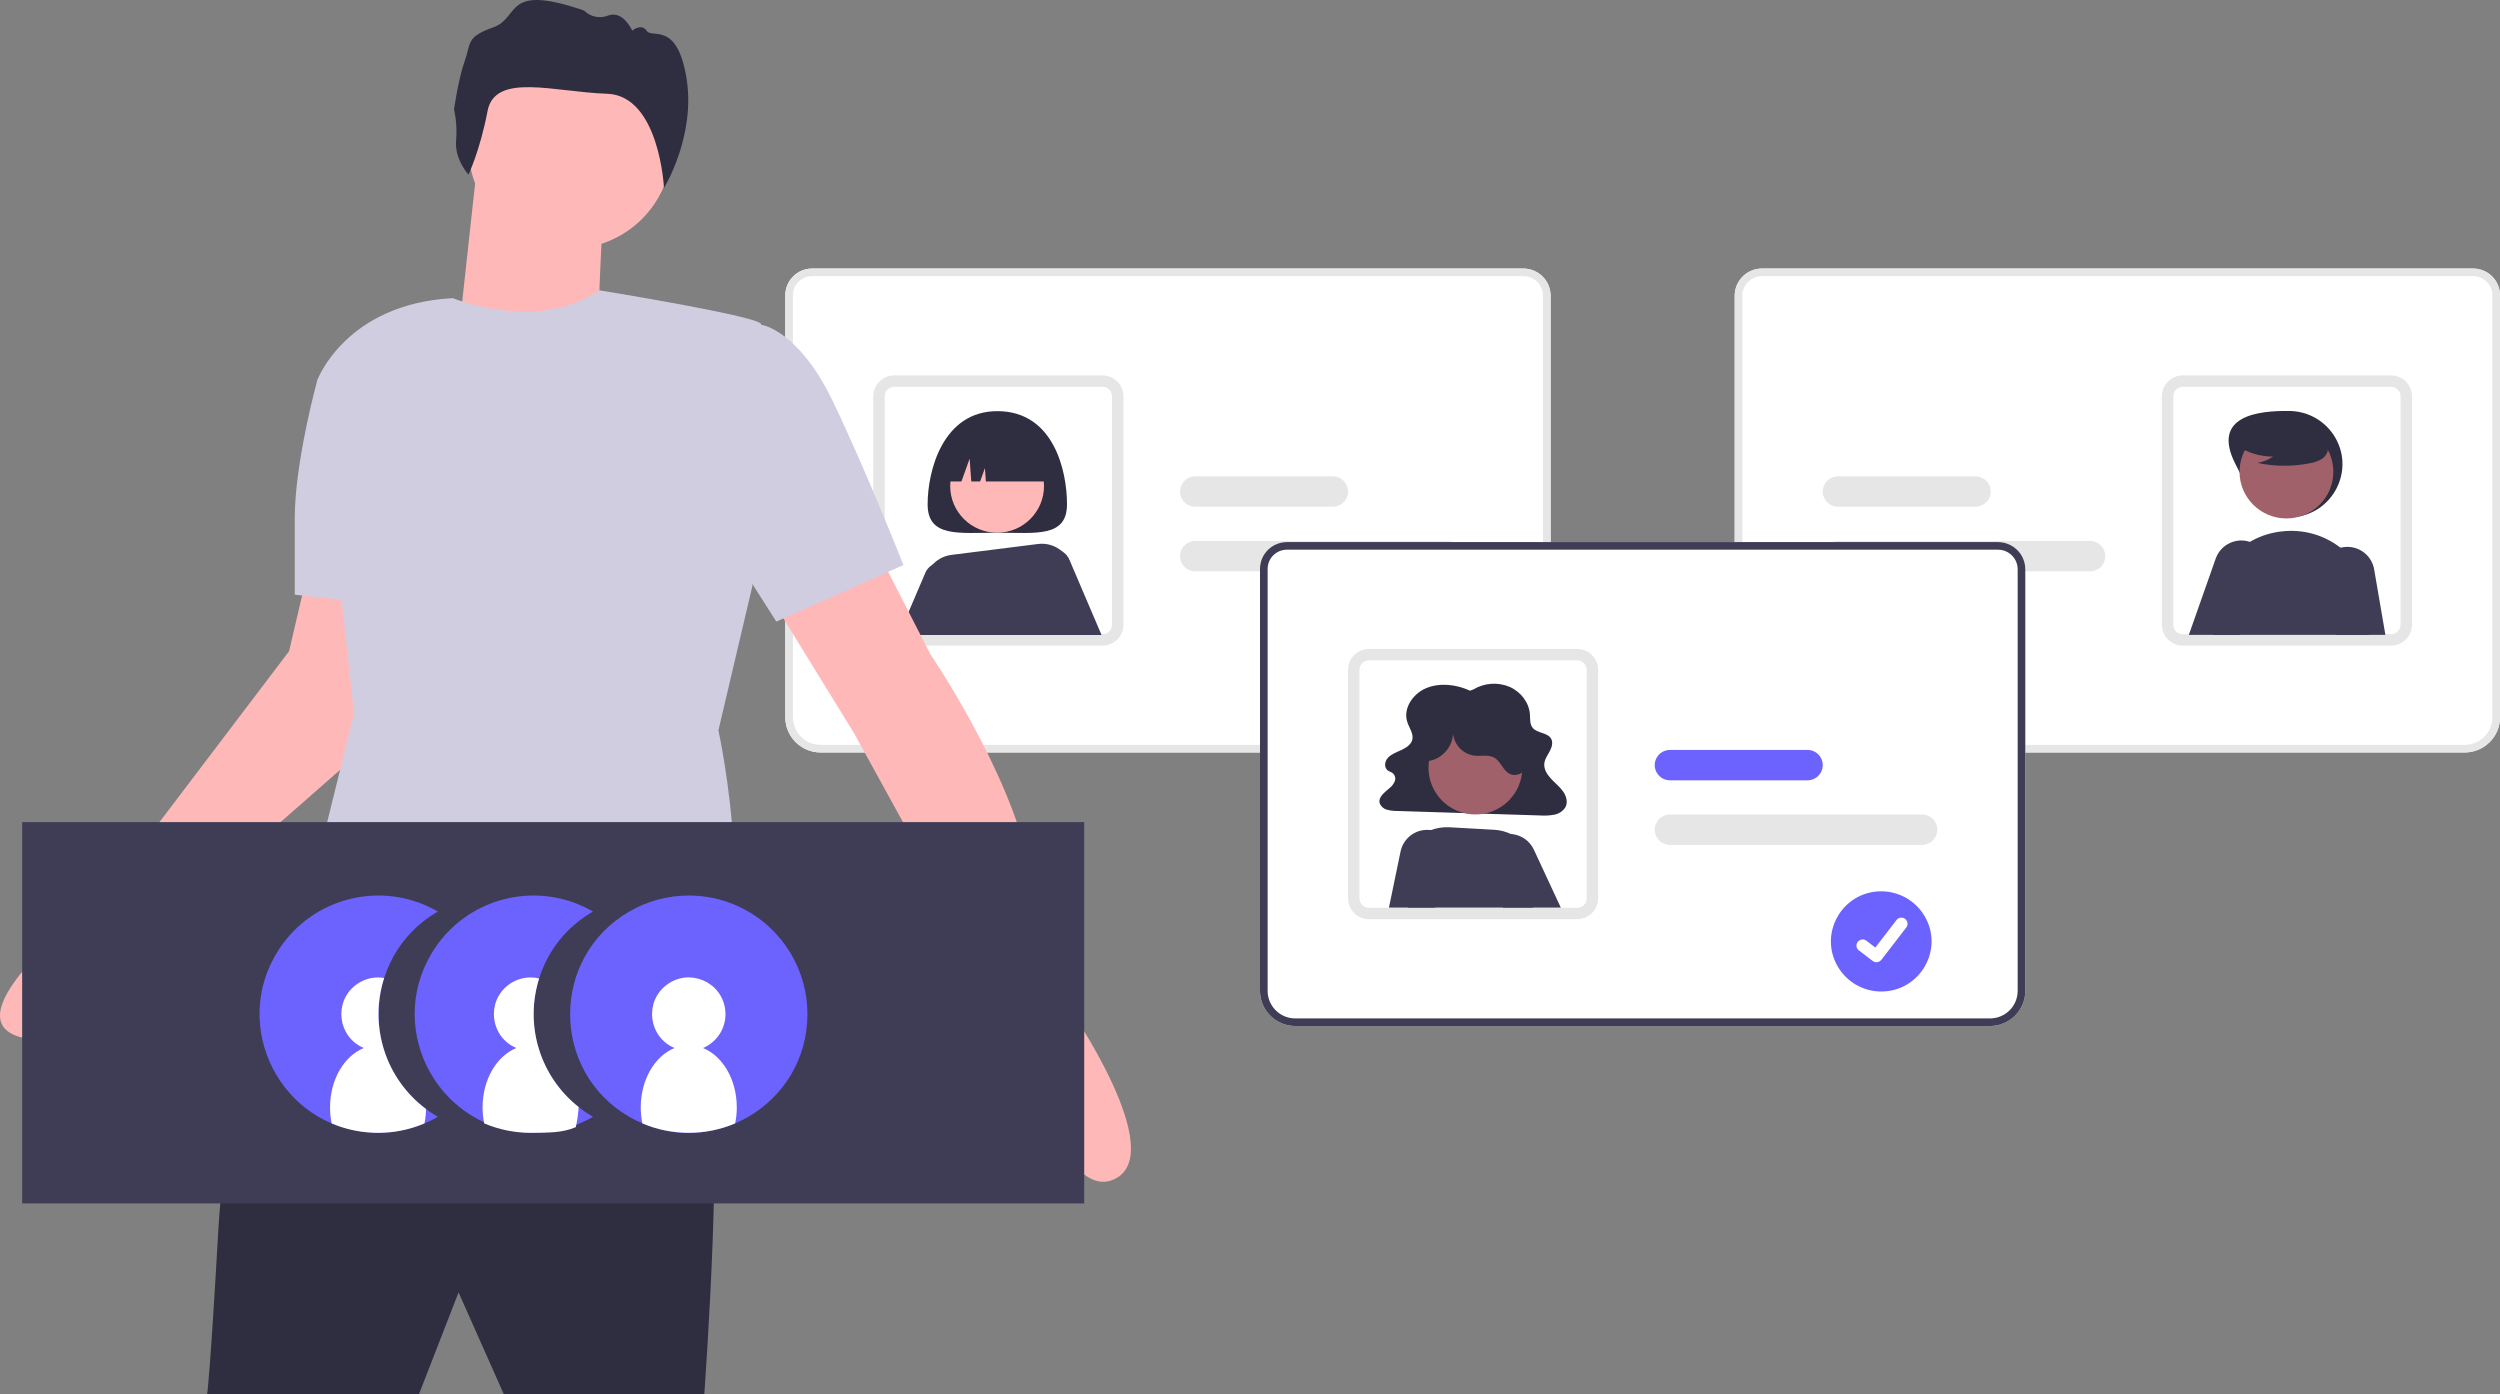 <?xml version="1.0" encoding="utf-8"?>
<svg viewBox="-99.445 -90.189 1068.386 595.769" xmlns="http://www.w3.org/2000/svg">
  <rect x="-99.445" y="-90.189" width="1068.386" height="595.769" fill="#808080" stroke="none"/>
  <path d="M 548.117 231.384 L 251.25 231.384 C 242.917 231.375 236.165 224.656 236.155 216.365 L 236.155 36.011 C 236.162 29.698 241.305 24.581 247.65 24.574 L 551.546 24.574 C 557.986 24.581 563.204 29.773 563.211 36.181 L 563.211 216.365 C 563.202 224.656 556.449 231.375 548.117 231.384 Z" fill="#fff" style=""/>
  <path d="M 548.117 231.384 L 251.25 231.384 C 242.917 231.375 236.165 224.656 236.155 216.365 L 236.155 36.011 C 236.162 29.698 241.305 24.581 247.65 24.574 L 551.546 24.574 C 557.986 24.581 563.204 29.773 563.211 36.181 L 563.211 216.365 C 563.202 224.656 556.449 231.375 548.117 231.384 Z M 247.65 27.821 C 243.106 27.826 239.424 31.49 239.419 36.011 L 239.419 216.365 C 239.427 222.863 244.719 228.129 251.25 228.137 L 548.117 228.137 C 554.648 228.129 559.94 222.863 559.948 216.365 L 559.948 36.181 C 559.943 31.566 556.184 27.826 551.546 27.821 Z" fill="#e6e6e6" style=""/>
  <path d="M 371.691 185.721 L 282.738 185.721 C 278.237 185.714 274.435 182.397 273.84 177.957 C 273.786 177.571 273.76 177.181 273.763 176.791 L 273.763 79.167 C 273.768 74.237 277.783 70.242 282.738 70.237 L 371.691 70.237 C 376.645 70.242 380.66 74.237 380.666 79.167 L 380.666 176.791 C 380.66 181.721 376.645 185.715 371.691 185.721 Z M 282.738 75.108 C 280.486 75.11 278.661 76.926 278.658 79.167 L 278.658 176.791 C 278.657 176.958 278.667 177.124 278.689 177.29 C 278.948 179.32 280.681 180.844 282.738 180.85 L 371.691 180.85 C 373.943 180.847 375.768 179.032 375.77 176.791 L 375.77 79.167 C 375.768 76.926 373.943 75.11 371.691 75.108 Z" fill="#e6e6e6" style=""/>
  <path d="M 519.077 153.978 L 411.374 153.978 C 406.349 153.978 403.208 148.566 405.721 144.236 C 406.887 142.226 409.042 140.988 411.374 140.988 L 519.077 140.988 C 524.101 140.988 527.242 146.401 524.73 150.731 C 523.563 152.74 521.409 153.978 519.077 153.978 Z" fill="#e6e6e6" style=""/>
  <path d="M 470.121 126.375 L 411.374 126.375 C 406.349 126.375 403.208 120.963 405.721 116.633 C 406.887 114.624 409.042 113.386 411.374 113.386 L 470.121 113.386 C 475.146 113.386 478.286 118.798 475.774 123.128 C 474.608 125.137 472.453 126.375 470.121 126.375 Z" fill="#e6e6e6" style=""/>
  <path d="M 356.544 125.296 C 356.544 139.643 343.21 137.473 326.763 137.473 C 310.315 137.473 296.981 139.643 296.981 125.296 C 296.981 110.948 303.494 85.515 326.763 85.515 C 350.833 85.515 356.544 110.948 356.544 125.296 Z" fill="#2f2e41" style=""/>
  <path d="M 357.749 149.443 C 357.174 147.793 356.029 146.401 354.518 145.514 C 354.226 145.335 353.92 145.181 353.604 145.051 C 348.352 142.878 342.707 147.176 343.441 152.788 C 343.512 153.325 343.642 153.853 343.829 154.363 L 355.692 181.194 L 371.318 181.194 Z" fill="#3f3d56" style=""/>
  <path d="M 305.978 150.904 C 302.003 148.993 297.242 150.954 295.787 155.101 L 284.739 180.959 C 285.305 181.116 285.89 181.195 286.477 181.194 L 300.34 181.194 L 309.706 160.021 C 311.001 156.48 309.389 152.54 305.978 150.904 Z" fill="#3f3d56" style=""/>
  <circle cx="110.926" cy="114.475" r="24.561" fill="#ffb8b8" transform="matrix(0.816, 0, 0, 0.812, 236.155, 24.574)" style=""/>
  <path d="M 354.868 145.83 C 354.754 145.725 354.64 145.611 354.518 145.514 C 351.69 142.977 347.889 141.8 344.115 142.291 L 307.185 146.942 C 300.152 147.808 295.084 154.08 295.746 161.101 C 296.252 166.768 297.068 173.92 298.373 181.194 L 356.712 181.194 L 358.858 156.384 C 359.208 152.446 357.74 148.563 354.868 145.83 Z" fill="#3f3d56" style=""/>
  <path d="M 303.509 115.554 L 303.509 115.554 L 311.435 115.554 L 314.932 105.811 L 315.631 115.554 L 319.419 115.554 L 321.459 109.871 L 321.867 115.554 L 350.017 115.554 L 350.017 115.554 C 350.017 103.896 340.519 94.446 328.802 94.446 L 324.723 94.446 C 313.007 94.446 303.509 103.896 303.509 115.554 Z" fill="#2f2e41" style=""/>
  <path d="M 641.885 216.365 L 641.885 36.181 C 641.892 29.773 647.11 24.581 653.55 24.574 L 957.446 24.574 C 963.791 24.581 968.934 29.698 968.941 36.011 L 968.941 216.365 C 968.931 224.656 962.179 231.375 953.846 231.384 L 656.979 231.384 C 648.647 231.375 641.894 224.656 641.885 216.365 Z" fill="#fff" style=""/>
  <path d="M 641.885 216.365 L 641.885 36.181 C 641.892 29.773 647.11 24.581 653.55 24.574 L 957.446 24.574 C 963.791 24.581 968.934 29.698 968.941 36.011 L 968.941 216.365 C 968.931 224.656 962.179 231.375 953.846 231.384 L 656.979 231.384 C 648.647 231.375 641.894 224.656 641.885 216.365 Z M 653.55 27.821 C 648.912 27.826 645.153 31.566 645.148 36.181 L 645.148 216.365 C 645.156 222.863 650.448 228.129 656.979 228.137 L 953.846 228.137 C 960.377 228.129 965.669 222.863 965.677 216.365 L 965.677 36.011 C 965.672 31.49 961.99 27.826 957.446 27.821 Z" fill="#e6e6e6" style=""/>
  <path d="M 824.43 176.791 L 824.43 79.167 C 824.436 74.237 828.451 70.242 833.405 70.237 L 922.358 70.237 C 927.313 70.242 931.328 74.237 931.333 79.167 L 931.333 176.791 C 931.336 177.181 931.31 177.571 931.256 177.957 C 930.661 182.397 926.859 185.714 922.358 185.721 L 833.405 185.721 C 828.451 185.715 824.436 181.721 824.43 176.791 Z M 833.405 75.108 C 831.153 75.11 829.328 76.926 829.326 79.167 L 829.326 176.791 C 829.328 179.032 831.153 180.847 833.405 180.85 L 922.358 180.85 C 924.415 180.844 926.148 179.32 926.407 177.29 C 926.429 177.124 926.439 176.958 926.438 176.791 L 926.438 79.167 C 926.435 76.926 924.61 75.11 922.358 75.108 Z" fill="#e6e6e6" style=""/>
  <path d="M 679.492 147.483 C 679.496 143.898 682.416 140.993 686.019 140.988 L 793.722 140.988 C 798.747 140.988 801.887 146.401 799.375 150.731 C 798.209 152.74 796.054 153.978 793.722 153.978 L 686.019 153.978 C 682.416 153.974 679.496 151.068 679.492 147.483 Z" fill="#e6e6e6" style=""/>
  <path d="M 679.492 119.881 C 679.496 116.295 682.416 113.39 686.019 113.386 L 744.766 113.386 C 749.791 113.386 752.932 118.798 750.419 123.128 C 749.253 125.137 747.098 126.375 744.766 126.375 L 686.019 126.375 C 682.416 126.371 679.496 123.466 679.492 119.881 Z" fill="#e6e6e6" style=""/>
  <path d="M 855.899 108.174 C 861.619 119.364 866.127 130.905 878.745 130.905 C 896.332 130.905 907.323 111.962 898.53 96.808 C 894.449 89.775 886.907 85.442 878.745 85.442 C 865.922 85.282 845.252 87.346 855.899 108.174 Z" fill="#2f2e41" style=""/>
  <circle cx="786.177" cy="106.96" r="24.561" fill="#a0616a" transform="matrix(0.816, 0, 0, 0.812, 236.155, 24.574)" style=""/>
  <path d="M 904.98 147.754 C 903.688 146.354 902.283 145.062 900.778 143.89 C 894.2 138.76 885.955 136.217 877.614 136.746 C 877.28 136.762 876.945 136.786 876.61 136.819 C 866.838 137.596 857.874 142.517 852.002 150.328 C 846.039 158.258 843.802 168.363 845.866 178.052 C 846.087 179.067 846.282 180.09 846.47 181.113 L 912.903 181.113 L 913.67 175.998 C 915.223 165.76 912.028 155.373 904.98 147.754 Z" fill="#3f3d56" style=""/>
  <path d="M 915.155 153.088 C 914.188 147.583 909.406 143.552 903.789 143.508 C 903.683 143.508 903.569 143.517 903.463 143.517 C 902.556 143.537 901.656 143.662 900.778 143.89 C 894.575 145.53 890.895 151.876 892.57 158.04 L 898.845 181.113 L 919.961 181.113 Z" fill="#3f3d56" style=""/>
  <path d="M 868.688 147.04 C 867.892 145.485 866.751 144.13 865.351 143.078 C 864.36 142.333 863.251 141.757 862.071 141.373 C 861.588 141.209 861.095 141.079 860.594 140.984 C 854.956 139.922 849.38 143.106 847.457 148.485 L 835.969 181.113 L 857.771 181.113 L 868.892 157.115 C 870.394 153.906 870.319 150.186 868.688 147.04 Z" fill="#3f3d56" style=""/>
  <path d="M 856.355 100.14 C 860.934 103.28 866.37 104.951 871.931 104.929 C 869.947 106.298 867.689 107.223 865.311 107.639 C 872.706 109.217 880.349 109.26 887.761 107.765 C 889.408 107.502 890.998 106.959 892.46 106.159 C 893.934 105.34 894.989 103.937 895.361 102.299 C 895.854 99.499 893.661 96.955 891.383 95.241 C 884.318 90.008 875.265 88.207 866.722 90.338 C 863.967 91.046 861.207 92.244 859.418 94.445 C 857.629 96.646 857.098 100.04 858.803 102.306 Z" fill="#2f2e41" style=""/>
  <path d="M 750.981 348.289 L 454.115 348.289 C 445.782 348.28 439.029 341.561 439.02 333.27 L 439.02 152.916 C 439.027 146.603 444.169 141.486 450.515 141.479 L 754.411 141.479 C 760.85 141.486 766.069 146.679 766.076 153.086 L 766.076 333.27 C 766.067 341.561 759.314 348.28 750.981 348.289 Z" fill="#fff" style=""/>
  <path d="M 750.981 348.289 L 454.115 348.289 C 445.782 348.28 439.029 341.561 439.02 333.27 L 439.02 152.916 C 439.027 146.603 444.169 141.486 450.515 141.479 L 754.411 141.479 C 760.85 141.486 766.069 146.679 766.076 153.086 L 766.076 333.27 C 766.067 341.561 759.314 348.28 750.981 348.289 Z M 450.515 144.726 C 445.971 144.732 442.289 148.395 442.284 152.916 L 442.284 333.27 C 442.291 339.768 447.584 345.034 454.115 345.042 L 750.981 345.042 C 757.512 345.034 762.805 339.768 762.812 333.27 L 762.812 153.086 C 762.807 148.471 759.049 144.731 754.411 144.726 Z" fill="#3f3d56" style=""/>
  <path d="M 574.555 302.626 L 485.603 302.626 C 481.102 302.62 477.299 299.302 476.705 294.863 C 476.651 294.476 476.625 294.086 476.627 293.696 L 476.627 196.072 C 476.633 191.142 480.648 187.147 485.603 187.142 L 574.555 187.142 C 579.51 187.147 583.525 191.142 583.53 196.072 L 583.53 293.696 C 583.525 298.626 579.51 302.621 574.555 302.626 Z M 485.603 192.013 C 483.351 192.015 481.526 193.831 481.523 196.072 L 481.523 293.696 C 481.521 293.863 481.532 294.03 481.554 294.195 C 481.812 296.226 483.546 297.75 485.603 297.755 L 574.555 297.755 C 576.807 297.753 578.632 295.937 578.635 293.696 L 578.635 196.072 C 578.632 193.831 576.807 192.015 574.555 192.013 Z" fill="#e6e6e6" style=""/>
  <path d="M 528.787 204.989 C 522.997 202.309 515.887 201.43 509.995 203.921 C 504.103 206.411 500.086 212.795 501.991 218.445 C 502.855 221.007 504.822 223.526 504.056 226.113 C 503.466 228.104 501.408 229.419 499.387 230.354 C 497.365 231.289 495.154 232.075 493.693 233.651 C 492.231 235.228 491.926 237.942 493.752 239.165 C 494.354 239.568 495.106 239.759 495.689 240.183 C 496.708 241.007 497.09 242.384 496.639 243.611 C 496.153 244.816 495.349 245.867 494.313 246.656 C 492.24 248.435 489.5 250.47 490.144 252.995 C 490.629 254.365 491.755 255.413 493.161 255.803 C 494.599 256.215 496.092 256.411 497.589 256.384 L 558.756 258.301 C 560.775 258.452 562.805 258.339 564.795 257.966 C 566.75 257.611 568.469 256.462 569.538 254.795 C 570.709 252.638 569.94 249.981 568.494 247.966 C 567.047 245.952 565 244.363 563.308 242.513 C 561.617 240.663 560.233 238.354 560.531 235.964 C 560.77 234.05 562.038 232.396 562.949 230.657 C 563.859 228.918 564.388 226.745 563.209 225.145 C 561.547 222.891 557.557 223.095 555.667 220.995 C 554.241 219.409 554.517 217.127 554.375 215.083 C 554.034 210.166 550.612 205.523 545.742 203.366 C 540.718 201.22 534.963 201.61 530.278 204.414 Z" fill="#2f2e41" style=""/>
  <circle cx="361.422" cy="262.756" r="24.561" fill="#a0616a" transform="matrix(0.816, 0, 0, 0.812, 236.155, 24.574)" style=""/>
  <path d="M 557.361 283.58 C 557.32 276.459 553.344 269.938 547.015 266.613 C 546.763 266.475 546.501 266.353 546.24 266.231 C 543.985 265.168 541.544 264.55 539.052 264.413 L 519.975 263.349 C 517.281 263.196 514.585 263.608 512.061 264.559 C 511.446 264.787 510.844 265.047 510.258 265.338 C 508.414 266.242 506.728 267.434 505.264 268.87 C 501.366 272.699 499.274 277.988 499.504 283.434 L 499.847 291.48 L 502.245 297.674 L 555.582 297.674 C 556.244 296.876 556.818 296.011 557.296 295.092 C 559.129 291.477 559.153 287.216 557.361 283.58 Z" fill="#3f3d56" style=""/>
  <path d="M 556.056 272.913 C 555.185 271.034 553.821 269.424 552.107 268.253 C 550.87 267.41 549.482 266.809 548.019 266.483 C 547.433 266.355 546.839 266.271 546.24 266.231 C 545.062 266.151 543.879 266.253 542.731 266.532 C 535.402 268.346 531.721 276.514 535.233 283.166 L 542.569 296.984 L 542.935 297.674 L 567.569 297.674 Z" fill="#3f3d56" style=""/>
  <path d="M 515.74 265.712 C 514.586 265.128 513.343 264.738 512.061 264.559 C 511.106 264.424 510.139 264.41 509.181 264.518 C 504.18 265.082 500.111 268.78 499.096 273.684 L 494.127 297.674 L 513.562 297.674 L 517.193 296.196 L 521.713 278.937 C 523.068 273.682 520.589 268.193 515.74 265.712 Z" fill="#3f3d56" style=""/>
  <path d="M 510.549 235.055 C 516.878 234.55 522.132 228.259 521.474 221.976 C 521.32 227.337 525.23 231.961 530.564 232.729 C 533.467 233.047 536.65 232.174 539.177 233.631 C 541.975 235.245 542.871 239.164 545.787 240.558 C 548.604 241.905 552.182 240.068 553.573 237.284 C 554.965 234.499 554.624 231.154 553.701 228.183 C 547.951 209.661 524.446 203.902 510.71 217.649 C 508.049 220.312 505.936 223.707 505.594 227.447 C 505.251 231.187 506.995 235.245 510.37 236.925 Z" fill="#2f2e41" style=""/>
  <path d="M 721.941 270.883 L 614.238 270.883 C 609.214 270.883 606.073 265.471 608.585 261.141 C 609.751 259.132 611.906 257.894 614.238 257.894 L 721.941 257.894 C 726.966 257.894 730.106 263.306 727.594 267.636 C 726.428 269.645 724.273 270.883 721.941 270.883 Z" fill="#e6e6e6" style=""/>
  <path d="M 672.985 243.281 L 614.238 243.281 C 609.214 243.281 606.073 237.868 608.585 233.538 C 609.751 231.529 611.906 230.291 614.238 230.291 L 672.985 230.291 C 678.01 230.291 681.151 235.703 678.638 240.033 C 677.472 242.043 675.317 243.281 672.985 243.281 Z" fill="#6c63ff" style=""/>
  <path d="M 704.507 290.712 C 687.939 290.742 677.617 308.606 685.927 322.868 C 689.77 329.462 696.846 333.527 704.507 333.541 L 704.507 333.541 C 721.075 333.51 731.397 315.646 723.087 301.385 C 719.244 294.79 712.168 290.726 704.507 290.712 Z" fill="#6c63ff" style=""/>
  <path id="f276b720-7c73-4755-84a7-b208d54eb1fc" data-name="Path 395" d="M 702.465 321.02 C 701.898 321.021 701.347 320.838 700.894 320.5 L 700.865 320.479 L 694.947 315.974 C 693.341 314.746 693.674 312.25 695.546 311.481 C 696.412 311.125 697.403 311.254 698.147 311.821 L 701.981 314.746 L 711.04 302.986 C 711.924 301.84 713.574 301.623 714.726 302.502 L 714.727 302.502 L 714.671 302.58 L 714.729 302.502 C 715.88 303.382 716.097 305.024 715.215 306.171 L 704.559 319.996 C 704.06 320.642 703.286 321.019 702.467 321.017 Z" fill="#fff" style=""/>
  <path d="M 22.891 342.621 C 22.891 342.621 -2.458 370.385 -6.079 434.361 C -9.701 498.337 -10.908 505.58 -10.908 505.58 L 79.625 505.58 L 96.524 462.124 L 115.838 505.58 L 201.542 505.58 C 201.542 505.58 211.199 372.799 201.542 369.177 C 191.885 365.556 22.891 342.621 22.891 342.621 Z" fill="#2f2e41"/>
  <circle cx="144.205" cy="-27.356" r="43.456" fill="#ffb8b8"/>
  <path d="M 104.974 -24.338 L 96.524 52.916 L 155.672 60.159 C 155.672 60.159 158.087 -7.439 159.294 -9.853 C 160.501 -12.267 104.974 -24.338 104.974 -24.338 Z" fill="#ffb8b8"/>
  <path d="M 272.761 139.828 L 298.111 189.319 C 298.111 189.319 331.909 238.81 340.359 279.852 C 348.809 320.893 357.259 340.207 357.259 340.207 C 357.259 340.207 400.714 402.976 376.572 413.84 C 352.43 424.704 331.909 343.828 331.909 343.828 L 265.519 223.118 L 226.891 160.349 Z" fill="#ffb8b8"/>
  <path d="M 32.548 151.899 L 24.098 188.112 L -55.571 293.13 C -55.571 293.13 -119.547 341.414 -92.991 352.278 C -66.435 363.142 -33.843 308.822 -33.843 308.822 L 65.14 221.911 L 60.311 151.899 Z" fill="#ffb8b8"/>
  <path d="M 94.11 37.224 C 94.11 37.224 129.957 52.253 156.697 33.875 C 156.697 33.875 222.063 44.467 225.684 48.088 C 229.306 51.709 222.063 160.349 222.063 160.349 L 207.578 221.911 C 207.578 221.911 228.099 316.065 197.921 340.207 L 203.957 372.799 C 203.957 372.799 69.968 382.456 16.856 349.864 L 26.512 317.272 L 51.862 214.668 L 36.169 72.23 C 36.169 72.23 48.24 39.638 94.11 37.224 Z" fill="#d0cde1"/>
  <path d="M 194.903 53.52 L 226.288 48.692 C 226.288 48.692 241.98 51.106 256.466 81.283 C 270.951 111.461 286.643 151.295 286.643 151.295 L 232.323 175.437 L 187.661 105.425 Z" fill="#d0cde1"/>
  <path d="M 43.412 66.195 L 36.169 72.23 C 36.169 72.23 26.512 107.236 26.512 131.378 L 26.512 163.97 L 69.968 168.798 Z" fill="#d0cde1"/>
  <path d="M 100.762 -15.563 C 100.762 -15.563 94.855 -21.941 95.452 -29.927 C 95.846 -34.469 95.556 -39.045 94.59 -43.501 C 94.59 -43.501 96.439 -56.571 99.169 -64.147 C 101.899 -71.723 99.598 -74.36 111.332 -78.496 C 123.067 -82.632 115.596 -97.589 150.193 -85.667 C 152.884 -82.95 156.945 -82.119 160.487 -83.561 C 166.874 -85.9 170.724 -77.125 170.724 -77.125 C 170.724 -77.125 174.708 -80.394 176.943 -76.996 C 179.179 -73.597 189.991 -81.343 193.956 -56.619 C 197.921 -31.896 184.31 -9.848 184.31 -9.848 C 184.31 -9.848 182.4 -49.412 159.931 -50.129 C 137.463 -50.846 112.053 -59.357 108.902 -42.697 C 105.75 -26.037 100.762 -15.563 100.762 -15.563 Z" fill="#2f2e41"/>
  <rect x="-89.973" y="261.142" width="453.871" height="162.959" fill="#3f3d56"/>
  <path d="M 71.568 393.041 C 71.518 393.05 71.468 393.06 71.418 393.069 C 70.227 393.287 69.027 393.478 67.807 393.609 C 67.397 393.657 66.974 393.694 66.564 393.73 C 66.142 393.766 65.731 393.802 65.309 393.826 C 64.621 393.875 63.92 393.899 63.22 393.911 C 62.919 393.923 62.605 393.923 62.303 393.923 L 62.122 393.923 C 61.748 393.923 61.374 393.923 60.999 393.911 C 60.673 393.899 60.347 393.887 60.034 393.875 C 59.853 393.875 59.671 393.863 59.503 393.851 C 20.531 391.748 -1.55 348.246 19.756 315.547 C 34.48 292.951 64.317 285.837 87.652 299.359 C 53.943 318.888 53.943 367.561 87.652 387.091 C 82.669 389.977 77.23 391.99 71.568 393.041 Z" fill="#6c63ff"/>
  <path d="M 147.826 382.902 C 149.763 384.45 151.812 385.85 153.958 387.091 C 146.26 391.566 137.514 393.923 128.609 393.923 L 127.957 393.923 C 88.931 393.475 65.025 350.947 84.926 317.374 C 99.104 293.456 129.901 285.419 153.958 299.359 C 122.959 317.211 119.766 360.715 147.826 382.902 Z" fill="#6c63ff"/>
  <path d="M 245.602 343.225 C 245.602 382.252 203.353 406.645 169.554 387.131 C 135.755 367.617 135.755 318.832 169.554 299.319 C 177.261 294.869 186.004 292.526 194.903 292.526 C 222.904 292.524 245.604 315.224 245.602 343.225 Z" fill="#6c63ff"/>
  <path d="M 215.424 383.059 C 215.426 385.354 215.195 387.643 214.736 389.891 C 202.061 395.267 187.746 395.267 175.071 389.891 C 174.611 387.643 174.381 385.354 174.382 383.059 C 174.382 371.133 180.454 361.054 188.819 357.686 C 177.684 353.003 175.795 338.021 185.418 330.72 C 195.042 323.418 208.961 329.272 210.472 341.257 C 211.353 348.241 207.476 354.957 200.987 357.686 C 209.352 361.054 215.424 371.133 215.424 383.059 Z" fill="#fff"/>
  <path d="M 147.826 382.902 L 147.826 383.059 C 147.657 385.904 147.253 388.73 146.619 391.509 C 140.716 394.02 134.753 393.839 127.957 393.923 L 127.305 393.923 C 120.49 393.931 113.744 392.56 107.473 389.891 C 107.424 389.684 107.388 389.475 107.364 389.264 C 106.973 387.219 106.779 385.141 106.785 383.059 C 106.785 371.133 112.856 361.054 121.222 357.686 C 110.088 353.004 108.197 338.025 117.818 330.724 C 120.548 328.653 123.879 327.532 127.305 327.532 C 128.534 327.529 129.758 327.675 130.951 327.967 C 124.636 348.006 131.35 369.864 147.826 382.902 Z" fill="#fff"/>
  <path d="M 82.618 383.759 C 82.592 385.82 82.369 387.873 81.955 389.891 C 77.444 391.81 72.679 393.063 67.807 393.609 C 67.397 393.657 66.974 393.694 66.564 393.73 C 66.142 393.766 65.731 393.802 65.309 393.826 C 64.621 393.875 63.92 393.899 63.22 393.911 C 63.075 393.923 62.919 393.923 62.774 393.923 L 62.122 393.923 C 61.748 393.923 61.374 393.923 60.999 393.911 C 60.673 393.899 60.347 393.887 60.034 393.875 C 59.853 393.875 59.671 393.863 59.503 393.851 C 53.576 393.557 47.748 392.217 42.289 389.891 C 42.279 389.864 42.275 389.835 42.277 389.807 C 42.232 389.628 42.2 389.447 42.181 389.264 C 41.789 387.219 41.595 385.141 41.601 383.059 C 41.601 371.133 47.673 361.054 56.038 357.686 C 44.904 353.004 43.013 338.025 52.635 330.724 C 55.364 328.653 58.696 327.532 62.122 327.532 C 62.992 327.531 63.86 327.604 64.717 327.75 C 58.126 348.327 65.315 370.819 82.619 383.759 Z" fill="#fff"/>
</svg>